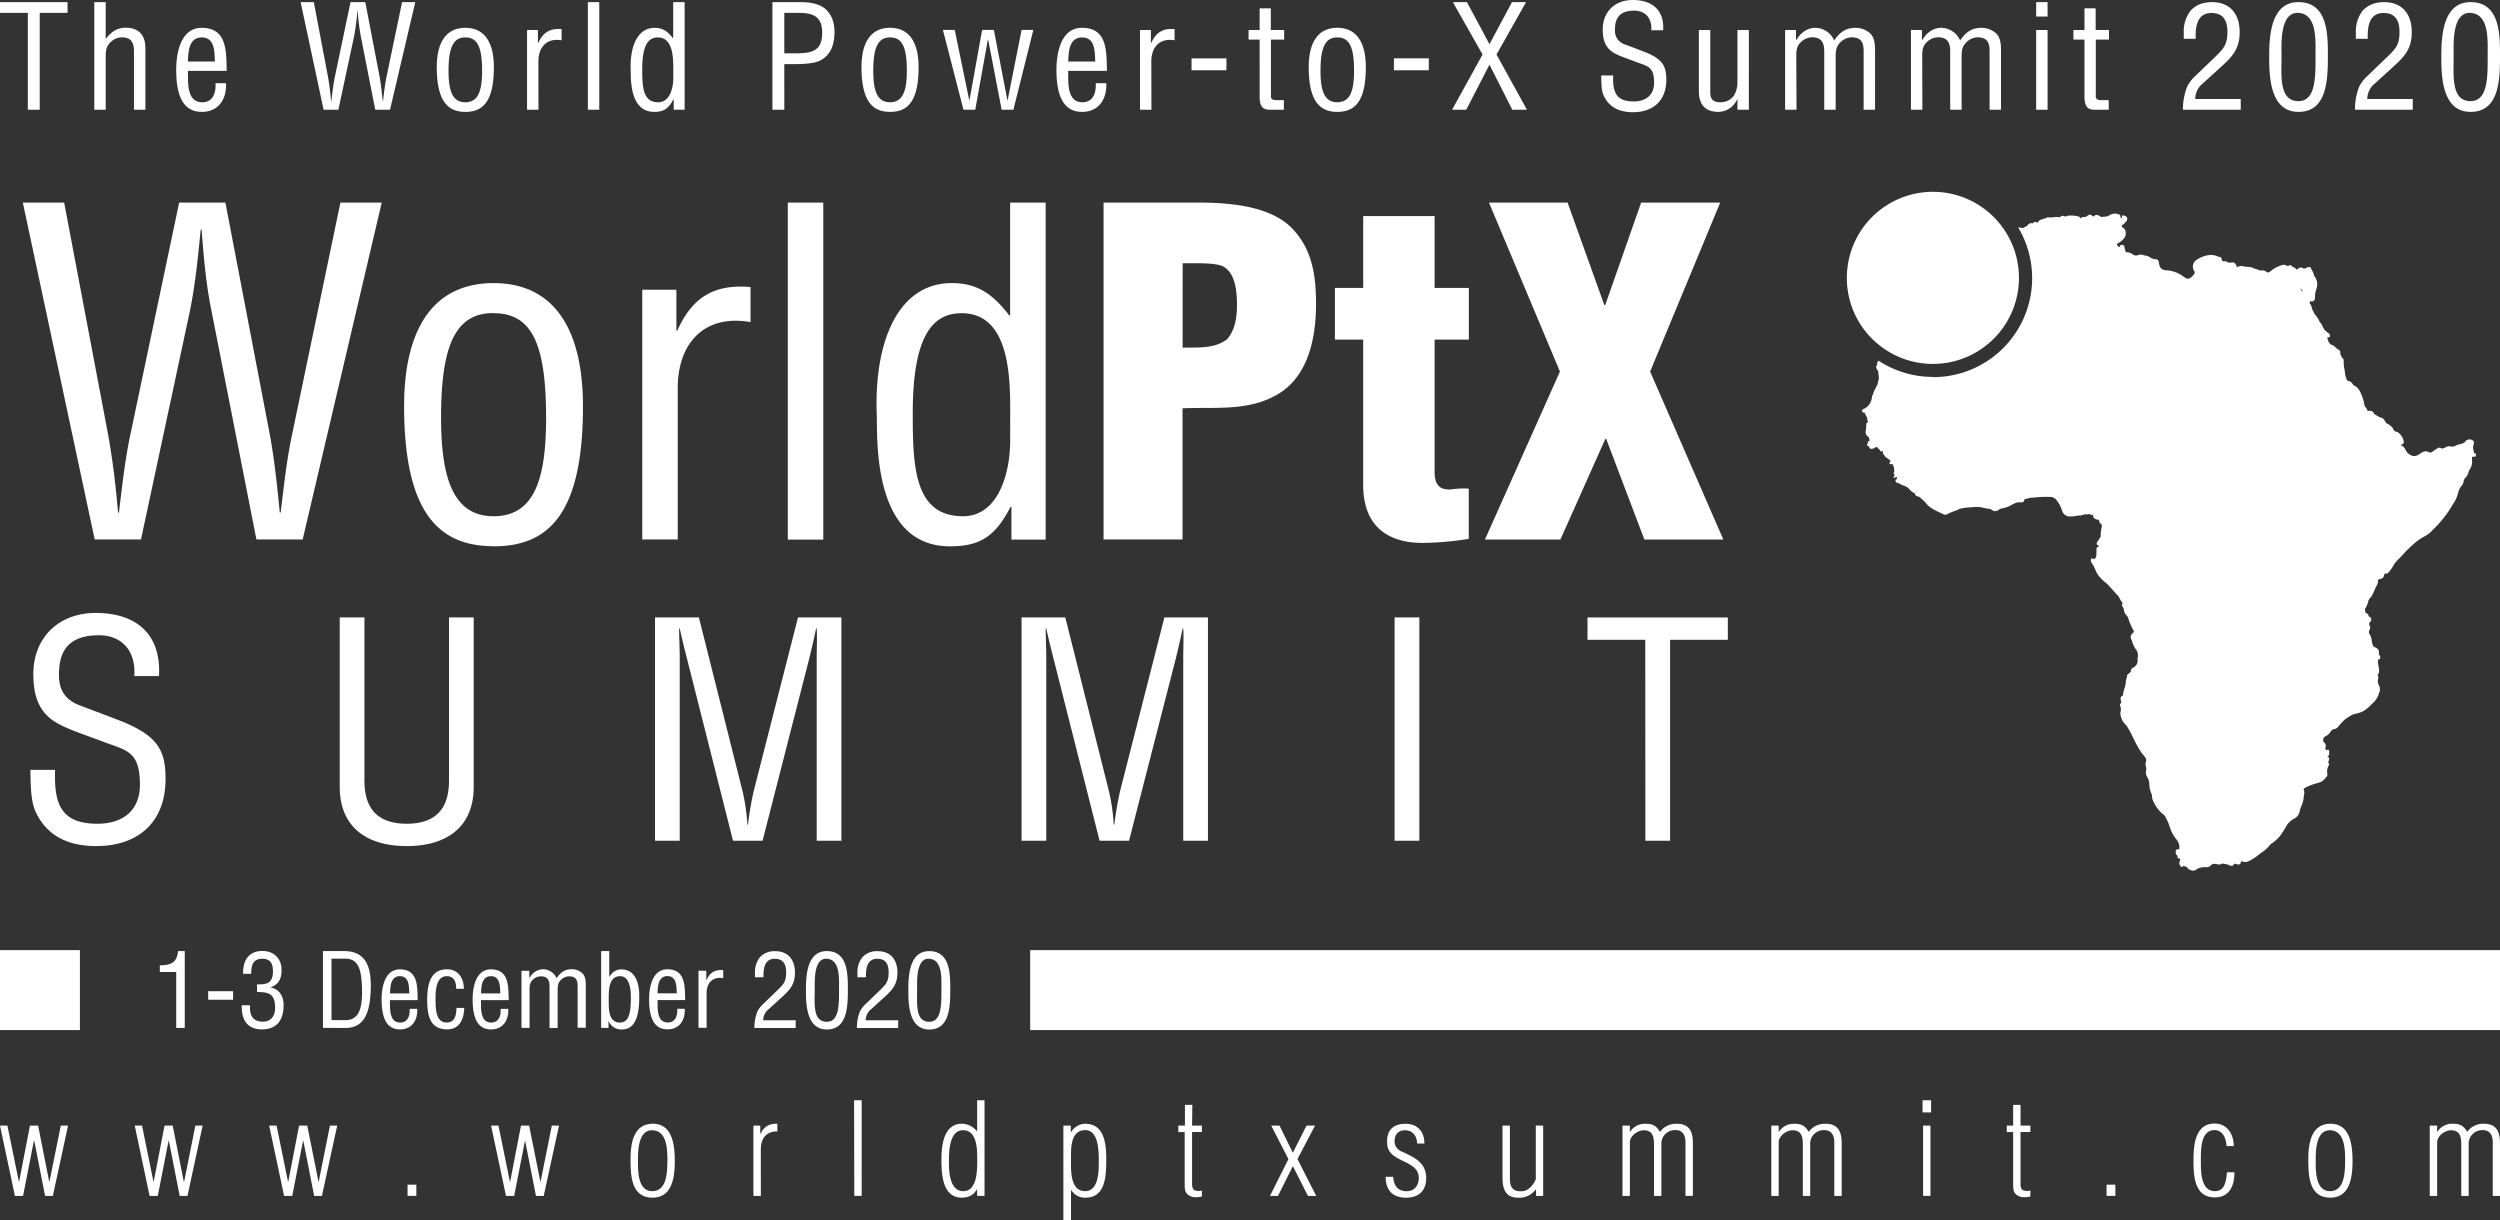 <svg xmlns="http://www.w3.org/2000/svg" viewBox="0 0 1095 534.4"><rect x="0" y="0" width="1095" height="534.4" fill="#333333" stroke="none"/><defs><style>.cls-1{fill:#fff;}</style></defs><g id="Layer_2" data-name="Layer 2"><g id="Logo_PtX_MONO" data-name="Logo PtX MONO"><path id="Logo_PtX_MONO_-_Long" data-name="Logo PtX MONO - Long" class="cls-1" d="M483.36,236.29V88.73h41.12c13.38,0,32.66,1.18,42.3,12.2,8.07,9,9.64,20.07,9.64,32.07,0,15.94-3.73,33.84-19.47,41.12-12,5.9-26,4.13-39,4.72v57.45Zm34.63-84c6.49-.2,14,.59,19.48-3.74,3.54-3.93,4.33-9.83,4.33-14.95,0-5.71-.59-14.36-6.5-17.12-3.34-1.18-8.06-1.18-13.57-1.18H518Zm66.7-3.54V126.11h12.39V94.63h31.28v31.48h15v22.63h-15v58c0,6.3,2.76,7.67,6.89,7.67a37.6,37.6,0,0,1,8.07-.39v22a135.12,135.12,0,0,1-20.07,1.78c-16.92,0-26.17-8.66-26.17-25.38V148.74Zm118-15.15h.4l15.73-44.86h34.63l-30.69,74,32.07,73.58H720.24l-16.72-44.07h-.39l-19.68,44.07H650.4l32.85-73.58-31.08-74H686.6ZM12.19,48.07H17.4V5.65H29.59V.94H0V5.65H12.19ZM46.3,24.69c0-2.51.26-4.52,2.27-6.34a7.08,7.08,0,0,1,4.9-2c4,0,5.21,2.45,5.21,6.09V48.07h5v-27c0-6.16-3.4-8.92-8.61-8.92-3.77,0-6.35,1.76-8.61,4.77H46.3V.94h-5V48.07h5ZM88.46,49C95.81,49,99.33,43.29,99,36.44H94.37c.31,4-1,8.36-5.78,8.36-7,0-6.16-9-6.29-13.76h17c-.25-8.17.37-18.85-10.94-18.85-9.23,0-11.18,11-11.18,18.35C77.15,44.61,81.86,49,88.46,49ZM88.4,16.4c5.78,0,5.53,6.47,5.72,10.55H82.3C82.49,22.81,82.62,16.4,88.4,16.4Zm59.81,31.67,6.85-32a110,110,0,0,0,1.5-11.37h.13a86.21,86.21,0,0,0,1.38,11.37l6.29,32h6.47L181.89.94h-5.78L169.26,33.8c-.69,3.4-1.07,6.85-1.51,10.5h-.13c-.44-4.59-.81-7.73-1.38-10.87L160,.94h-6.47L146.64,33.8c-.69,3.4-1.07,6.85-1.51,10.5H145c-.37-4.4-.81-7.67-1.38-10.87L137.46.94h-5.78l10.06,47.13Zm55.6.94c7.67,0,12.5-4.46,12.5-19.6,0-10.56-3.89-17.22-12.5-17.22s-12.5,6.66-12.5,17.22C191.31,44.48,196.27,49,203.81,49Zm0-32.61c5.21,0,7.35,4,7.35,14.58,0,8.23-1.44,13.82-7.35,13.82s-7.35-5.59-7.35-13.82C196.46,20.42,198.72,16.4,203.81,16.4Zm32,10.49c0-6.34,3.77-10.37,10.18-9.23V12.75c-5.22-.44-8.17,1.51-10.24,6.1h-.13V13.13h-4.77V48.07h5Zm21.67,21.18h5V.94h-5Zm29,.94c4.21,0,6.34-1.38,8.48-5.53h.13v4.59h4.77V.94h-5V16.71h-.13c-2.32-3-4.46-4.52-8-4.52-7.48,0-10.87,8.1-10.49,18.35C276.37,33.61,275.49,49,286.49,49Zm1.63-32.61c6.66,0,6.79,8.86,6.79,13.63v4.34c0,4-1.45,10.43-6.6,10.43-6.79,0-7-6.85-7-14.39C281.27,19.67,284,16.4,288.12,16.4Zm55.41,11.69h3.14c3.59,0,8.93,0,12.19-1.39,5.09-2.32,6.66-7.41,6.66-12.63,0-3.77-1-7.41-3.83-10S354.34.94,350.7.94H338.32V48.07h5.21Zm0-22.44h5.41c6.34-.12,11.18.95,11.18,8.55.06,8.11-4.33,9.11-11.5,9.17h-5.09ZM389.84,49c7.66,0,12.5-4.46,12.5-19.6,0-10.56-3.9-17.22-12.5-17.22s-12.51,6.66-12.51,17.22C377.33,44.48,382.3,49,389.84,49Zm0-32.61c5.21,0,7.35,4,7.35,14.58,0,8.23-1.45,13.82-7.35,13.82s-7.35-5.59-7.35-13.82C382.49,20.42,384.75,16.4,389.84,16.4Zm37.32,31.67,5.53-30.73h.12l5.91,30.73h5.15l8.73-34.94h-5.15l-6.09,30.73h-.13l-5.91-30.73h-5.15l-5.53,30.73h-.12l-6.35-30.73H413l9,34.94ZM474,49c7.36,0,10.87-5.72,10.56-12.57h-4.65c.31,4-1,8.36-5.78,8.36-7,0-6.16-9-6.28-13.76h17c-.25-8.17.38-18.85-10.93-18.85-9.24,0-11.19,11-11.19,18.35C462.71,44.61,467.43,49,474,49ZM474,16.4c5.78,0,5.53,6.47,5.72,10.55H467.87C468.05,22.81,468.18,16.4,474,16.4Zm30.28,10.49c0-6.34,3.77-10.37,10.18-9.23V12.75c-5.21-.44-8.17,1.51-10.24,6.1h-.13V13.13h-4.77V48.07h5Zm32.92-1.32H521.9v5.22h15.26Zm14.52,16.78c0,5.28,2.2,5.78,5.15,5.72h5.46V43.86H559c-2.76,0-2.32-1.51-2.32-2.71V17.34h5.78V13.13h-5.84V3.64h-4.9v9.49h-4.84v4.21h4.84ZM585.73,49c7.66,0,12.5-4.46,12.5-19.6,0-10.56-3.89-17.22-12.5-17.22s-12.51,6.66-12.51,17.22C573.22,44.48,578.19,49,585.73,49Zm0-32.61c5.21,0,7.35,4,7.35,14.58,0,8.23-1.45,13.82-7.35,13.82s-7.35-5.59-7.35-13.82C578.38,20.42,580.64,16.4,585.73,16.4Zm40.08,9.17H610.54v5.22h15.27Zm16.4,22.5,10.18-19.73,10,19.73h6.41L655.47,23.88,668.41.94h-6.16l-9.86,18.41L642.52.94h-6.16l13,22.94L636,48.07Zm59.12-15c.06,2.52,0,6.29,1,8.61,2.71,6.16,8.23,7.48,12.88,7.48,9,0,14.64-5.22,14.64-14.14,0-6.22-1.63-9.36-10.55-12.69-2.52-.94-5-1.89-7.48-2.83a6.19,6.19,0,0,1-4.46-6.41c0-3.64.82-8.42,8.42-8.42,5.21,0,7.85,3.71,7.48,8.61h5.21C729,4.46,723.7,0,715.09,0,707.42,0,702,5.09,702,12.88c0,4.65,1.13,8.42,5.59,10.68,2.51,1.32,6.66,2.64,9.23,3.65,4.78,1.82,7.67,1.88,7.67,9,0,5.53-3.71,8.23-9,8.23-7.85,0-9.17-4.39-8.92-11.37ZM752.59,49a9.18,9.18,0,0,0,8.3-5.53H761v4.59h5V13.13h-5V35.56a11.74,11.74,0,0,1-1.44,6.16,7.11,7.11,0,0,1-6,3.08c-3.52,0-4.46-1.57-4.46-4.53V13.13h-5v27C744.18,46.24,747.38,49,752.59,49Zm34.18-24.32c0-2.51.13-4.52,2.14-6.34a7.09,7.09,0,0,1,4.9-2c4,0,5.21,2.45,5.21,6.09V48.07h5V24.69c0-2.51.25-4.52,2.26-6.34a7.17,7.17,0,0,1,4.65-2c4.27,0,5.34,2.2,5.34,6.09V48.07h5V22.81c0-2.2.13-6.1-2.13-8.17a9.42,9.42,0,0,0-6.41-2.45c-4.4,0-6.91,2-9.36,5.53a9.12,9.12,0,0,0-8.3-5.53c-3.64,0-6.66,2.45-8.29,5.4h-.13V13.13h-4.77V48.07h5Zm55.16,0c0-2.51.13-4.52,2.14-6.34a7.09,7.09,0,0,1,4.9-2c4,0,5.22,2.45,5.22,6.09V48.07h5V24.69c0-2.51.25-4.52,2.26-6.34a7.17,7.17,0,0,1,4.65-2c4.27,0,5.34,2.2,5.34,6.09V48.07h5V22.81c0-2.2.12-6.1-2.14-8.17a9.42,9.42,0,0,0-6.41-2.45c-4.4,0-6.91,2-9.36,5.53a9.12,9.12,0,0,0-8.3-5.53c-3.64,0-6.66,2.45-8.29,5.4h-.13V13.13H837V48.07h5ZM896.84.94h-5V7.23h5Zm0,12.19h-5V48.07h5ZM913,42.35c0,5.28,2.2,5.78,5.15,5.72h5.47V43.86h-3.33c-2.77,0-2.33-1.51-2.33-2.71V17.34h5.78V13.13h-5.84V3.64H913v9.49h-4.84v4.21H913ZM970.67,24.5l-9,8.67A16.36,16.36,0,0,0,958,37.89a27.49,27.49,0,0,0-1.88,10.18h25.32V43.35H961.49a8.79,8.79,0,0,1,3.39-6.84l8.49-7.73c4.84-4.4,7.6-7.79,7.6-14.71C981,6.28,976.89.94,968.84.94c-5.28,0-7.91,2.2-9.36,3.71a14.81,14.81,0,0,0-3,9.42V17h5.22c-.13-5,.44-11.31,6.91-11.31,5.34,0,7,3.52,7,8.3C975.57,19.1,974.31,21,970.67,24.5ZM1006.73,49c12.31,0,12.88-13.45,12.88-24.13,0-9,.31-23.94-12.88-23.94-12.25,0-12.82,15.14-12.82,23.94C993.91,33.24,994.16,49,1006.73,49Zm0-43.36c8.17.57,7.47,11.75,7.47,18.41,0,9.05.32,20.24-7.47,20.24-8.67,0-7.42-11.19-7.42-20.24C999.31,19.73,998.43,5.15,1006.73,5.65Zm39.33,18.85-9,8.67a16.53,16.53,0,0,0-3.71,4.72,27.49,27.49,0,0,0-1.88,10.18h25.32V43.35h-19.92a8.77,8.77,0,0,1,3.4-6.84l8.48-7.73c4.84-4.4,7.6-7.79,7.6-14.71,0-7.79-4.08-13.13-12.13-13.13-5.27,0-7.91,2.2-9.36,3.71a14.86,14.86,0,0,0-3,9.42V17h5.21c-.13-5,.44-11.31,6.91-11.31,5.34,0,7,3.52,7,8.3C1051,19.1,1049.7,21,1046.06,24.5ZM1082.12,49c12.31,0,12.88-13.45,12.88-24.13,0-9,.31-23.94-12.88-23.94-12.25,0-12.82,15.14-12.82,23.94C1069.3,33.24,1069.55,49,1082.12,49Zm0-43.36c8.17.57,7.48,11.75,7.48,18.41,0,9.05.31,20.24-7.48,20.24-8.67,0-7.42-11.19-7.42-20.24C1074.7,19.73,1073.82,5.15,1082.12,5.65ZM21.66,517.54h-.11L16.69,493H13.12L8.38,517.54H8.26L3.24,493H0l6.53,30.81H10.1l4.75-24.17H15l4.75,24.17h3.4L29.81,493H26.63Zm59,0H80.5L75.64,493H72.07l-4.75,24.56h-.11l-5-24.56H59l6.53,30.81h3.57l4.75-24.17h.11l4.74,24.17h3.41L88.76,493H85.57Zm58.94,0h-.11L134.58,493H131l-4.74,24.56h-.12l-5-24.56h-3.24l6.53,30.81H128l4.74-24.17h.11l4.75,24.17H141L147.7,493h-3.18Zm38.91,6.25h3.85v-4.91h-3.85Zm58.27-6.25h-.11L231.76,493h-3.57l-4.74,24.56h-.12l-5-24.56h-3.24l6.53,30.81h3.58l4.74-24.17H230l4.75,24.17h3.4l6.7-30.81H241.7Zm49.18-25.34c-8.49,0-9.77,8.54-9.77,15.46,0,7.14.22,16.91,9.6,16.91,8.88,0,9.77-9.32,9.77-16.3C295.51,501.52,294.56,492.2,285.91,492.2Zm-.22,29.53c-6.65,0-6.31-9.44-6.31-14,0-4.24.33-12.67,6.14-12.67,6.64,0,6.75,8.49,6.75,13.29C292.27,513,292.22,521.73,285.69,521.73Zm47.44-25.18H333V493H330v30.81h3.24V503.58c0-4.85,2.23-8.09,7.25-8v-3.4C336.87,492.14,334.75,493.31,333.13,496.55Zm41,27.24h3.24V481.92H374.1Zm53.81-28.3h-.11a8.43,8.43,0,0,0-6.53-3.29c-8.26,0-9,9.88-9,16.07s.56,16.3,8.88,16.3c2.95,0,5.36-1.17,6.64-3.68h.11v2.9h3.24V481.92h-3.24Zm-6,26.24c-6.08,0-6.36-8.49-6.36-12.84,0-4.19.05-13.85,6.2-13.85,5.91,0,6.19,7.82,6.19,12S428.47,521.73,421.88,521.73Zm53.36-29.53a7.33,7.33,0,0,0-6.14,3.57H469V493h-3.24V534.4h3.35V521.28h.12a7,7,0,0,0,6.3,3.29c9,0,9-10.27,9-17S483.67,492.2,475.24,492.2Zm0,29.53c-6.58,0-6.25-8.82-6.25-13.51S468.6,495,475.36,495c5.91,0,5.91,9.44,5.91,13.62S481.33,521.73,475.24,521.73Zm46.89-37.8h-3.24V493H516.1v2.84h2.79v23.06c0,3,.51,4.35,3.35,5.36a11.83,11.83,0,0,0,4.19-.17v-2.68a4.38,4.38,0,0,1-2.68.06c-1.51-.28-1.62-1.84-1.62-2.91V495.82h4.3V493h-4.3ZM576,493h-3.74l-6,11.89L560.42,493h-3.63l7.54,14.68-8.09,16.13h3.51l6.53-13.06,6.59,13.06h3.63l-8.21-16.13Zm38.57,11.66c-2.12-.83-3.74-2.23-3.74-4.69,0-3,1.5-4.91,4.57-4.91,3.41,0,5.2,2.57,5.31,5.81h3.18c0-5.31-3.07-8.65-8.37-8.65-5.64,0-8.43,3.29-7.93,8.87.45,8.32,13.84,6.7,13.84,14.85,0,3.24-1.89,5.81-5.3,5.81-4,0-5.64-2.52-5.92-6.31h-3.29c0,5.86,3,9.15,9,9.15,5.36,0,8.76-3,8.76-8.48C624.67,509.5,620,507.16,614.57,504.64Zm58.11,11.78c-1,2.63-3.35,5.2-5.92,5.31-3.91.28-5.42-1.51-5.42-5.42V493H658.1v22.77c0,4.8,1.18,8.82,6.82,8.82a8.92,8.92,0,0,0,7.76-3.63h.11v2.85h3.12V493h-3.23Zm61.73-24.22a8.58,8.58,0,0,0-7.26,3.46H727c-1.9-3.24-4-3.46-6.47-3.46a7.55,7.55,0,0,0-6.54,3.51h-.11V493h-3.23v30.81h3.23v-23.5c0-2.74,3.41-5.25,6-5.25,4.18,0,4.57,3,4.57,6.48v22.27h3.24v-22.5A5.92,5.92,0,0,1,734,495c3.24,0,4.24,2.62,4.24,5.19v23.61h3.24V500.57C741.5,495.71,739.94,492.2,734.41,492.2Zm65.14,0a8.59,8.59,0,0,0-7.26,3.46h-.11c-1.89-3.24-4-3.46-6.47-3.46a7.54,7.54,0,0,0-6.53,3.51h-.12V493h-3.23v30.81h3.23v-23.5c0-2.74,3.41-5.25,6-5.25,4.18,0,4.58,3,4.58,6.48v22.27h3.23v-22.5a5.92,5.92,0,0,1,6.31-6.3c3.24,0,4.24,2.62,4.24,5.19v23.61h3.24V500.57C806.64,495.71,805.08,492.2,799.55,492.2Zm42.53-5h3.74v-5.31h-3.74Zm.23,36.56h3.23V493h-3.23ZM885,483.93h-3.24V493h-2.79v2.84h2.79v23.06c0,3,.51,4.35,3.35,5.36a11.83,11.83,0,0,0,4.19-.17v-2.68a4.38,4.38,0,0,1-2.68.06c-1.51-.28-1.62-1.84-1.62-2.91V495.82h4.3V493H885Zm37.68,39.86h3.85v-4.91h-3.85Zm47.5-2.06c-6.31,0-6.2-8.66-6.2-13,0-4.81-.27-13.57,5.81-13.74,3.52-.11,5.3,3.3,5.42,7h3.18c0-5.14-2.85-9.88-8.38-9.88-8.54,0-9.26,9.37-9.26,16,0,6.92.33,16.35,9.37,16.35,6.48,0,8.6-5.3,8.55-11h-3.24C975,517.09,974.65,521.73,970.13,521.73Zm50.63-29.53c-8.49,0-9.77,8.54-9.77,15.46,0,7.14.22,16.91,9.6,16.91,8.88,0,9.77-9.32,9.77-16.3C1030.36,501.52,1029.41,492.2,1020.76,492.2Zm-.22,29.53c-6.65,0-6.31-9.44-6.31-14,0-4.24.33-12.67,6.14-12.67,6.64,0,6.75,8.49,6.75,13.29C1027.12,513,1027.07,521.73,1020.54,521.73Zm67.37-29.53a8.58,8.58,0,0,0-7.26,3.46h-.11c-1.9-3.24-4-3.46-6.47-3.46a7.55,7.55,0,0,0-6.54,3.51h-.11V493h-3.24v30.81h3.24v-23.5c0-2.74,3.41-5.25,6-5.25,4.18,0,4.57,3,4.57,6.48v22.27h3.24v-22.5a5.92,5.92,0,0,1,6.31-6.3c3.24,0,4.24,2.62,4.24,5.19v23.61H1095V500.57C1095,495.71,1093.44,492.2,1087.91,492.2ZM846.62,165.08A43.07,43.07,0,0,1,822.85,158a1.09,1.09,0,0,0-.51.77,1.17,1.17,0,0,0-.17.89c0,.07,0,.14,0,.2a1.29,1.29,0,0,0-.11,1.82,2.28,2.28,0,0,1,.28.43,3.45,3.45,0,0,0,.36.55,14.36,14.36,0,0,0,.12,1.62,8.94,8.94,0,0,1,.08,2,3.66,3.66,0,0,0-.38,1.59.81.81,0,0,0-.18.6v0a6.85,6.85,0,0,0-.87,1.73.62.62,0,0,0-.23.41.67.67,0,0,0-.2.44,1.45,1.45,0,0,0-.36.68,11.47,11.47,0,0,0-.39,1.2,1.77,1.77,0,0,0-.38,1,6.24,6.24,0,0,1-3.64,5.22l-.06,0a.7.7,0,0,0-.59.78.93.93,0,0,0,.32.67.78.78,0,0,0,.61.17c.17,0,.24,0,.37.43a5.31,5.31,0,0,0,.49,1.05,2.34,2.34,0,0,1,.47,1.61l-.08.4.4.09h0s0,.1,0,.14a1.14,1.14,0,0,0,0,.51.65.65,0,0,0-.52.17.6.6,0,0,0-.16.4v0a1.23,1.23,0,0,0-.1.41v.07a16.53,16.53,0,0,1-.17,2.45,2.49,2.49,0,0,0,1.36,3,.71.71,0,0,1,0,.15v.1a1.6,1.6,0,0,0,.54,1.16,1.54,1.54,0,0,0-.55.18.79.79,0,0,0-.46.59.77.77,0,0,0,.08.43.62.62,0,0,0-.43.61c0,.32.09.71.72.77h.06a.45.45,0,0,0,.19.15,1,1,0,0,0,.26.76,1.22,1.22,0,0,0,1.15.13l.15,0a1.92,1.92,0,0,0,.7-.35,1,1,0,0,1,.54-.24.86.86,0,0,0,.58-.31,1.93,1.93,0,0,0,.76,1c.26.21.48.39.53.65a.54.54,0,0,0,.37.4.8.8,0,0,0,.74-.27l0-.05a3.19,3.19,0,0,1,.18,1.16.43.43,0,0,0,.19.4,6.27,6.27,0,0,1,.5.61,3.33,3.33,0,0,0,1.34,1.25,4,4,0,0,1,1,.83l.48.47h0a0,0,0,0,0,0,0,.67.67,0,0,0-.48.28.73.73,0,0,0-.07.6l.09.42.42-.1c.71-.18.84.07,1.16.9l.15.37a2.44,2.44,0,0,1,.12.95,3.14,3.14,0,0,0,.15,1.16.62.62,0,0,0-.26.25.72.72,0,0,0,.18.85c.15.13.2.21-.05.76l-.41.89.93-.32a2.11,2.11,0,0,1,.75-.18,1.49,1.49,0,0,1-.09.44.7.7,0,0,0,.06.58,1.27,1.27,0,0,0-.4.11l-.31.14.1.44c.06.26.17.81.73.86a3.34,3.34,0,0,1,1.33.55c.25.14.52.29.8.42l.74.29a4.88,4.88,0,0,1,2.25,1.34,7.26,7.26,0,0,0,2.67,2.11c0,.65.39,1.07,1.25,1.24a3,3,0,0,1,1.47.93c.17.16.34.32.53.47a12.19,12.19,0,0,1,1.47,1.49,11.11,11.11,0,0,0,2,1.94,25.61,25.61,0,0,0,3.64,2c.68.32,1.39.64,2.06,1a1.92,1.92,0,0,0,1.71-.06l.68-.34a16,16,0,0,1,2.44-1,10.36,10.36,0,0,0,1.46-.59,8.1,8.1,0,0,1,1.63-.6,31.84,31.84,0,0,1,3.91-.46l2-.16a11.82,11.82,0,0,1,3.81.4l1,.21.73.12a3.88,3.88,0,0,1,2.15.73,1.59,1.59,0,0,0,1.53.29l.16,0a2.71,2.71,0,0,0,1.15-.58,2,2,0,0,1,.84-.45,13.07,13.07,0,0,0,4-1.25l.14-.08c1.49-.84,2.89-1.64,4.6-1.42a1.19,1.19,0,0,0,1.51-1.06c0-.21.16-.38.23-.39a7.07,7.07,0,0,0,1.48-.31,7.87,7.87,0,0,1,1.18-.26l.51,0a50.05,50.05,0,0,1,7.75-.35,3.54,3.54,0,0,1,2.66,1.06,13.42,13.42,0,0,1,2.69,4.88,3.62,3.62,0,0,0,2.83,2.6,10.28,10.28,0,0,0,3-.18,13.09,13.09,0,0,1,2-.23,5.22,5.22,0,0,0,1.34-.26,4.29,4.29,0,0,1,1.23-.23l.29,0a2,2,0,0,0,1.35-.25,1,1,0,0,0,.35.35,1.18,1.18,0,0,0,1.06,0l0,0a2.51,2.51,0,0,1,.14.48,1.66,1.66,0,0,0,.74,1.25,3.16,3.16,0,0,0,1.89.56,2,2,0,0,0,.7,1.69,1.31,1.31,0,0,1,.48,1.44,14.5,14.5,0,0,0-.45,3.74,1.37,1.37,0,0,1-.18.82q-.24.38-.51.75c-.23.34-.48.69-.7,1.06l-.06.09a1.19,1.19,0,0,0-.26,1.12,1,1,0,0,0,.76.48,1.58,1.58,0,0,0,.07.66.85.85,0,0,0-.95.66,1.79,1.79,0,0,0,.12,1.2l-.17,0v.37c0,.12,0,.25,0,.37s0,.49,0,.72c-.08,1-.3,1.57-.66,1.81a1.37,1.37,0,0,1-1.17,0l-.38-.12-.14.38a1.72,1.72,0,0,0,.27,1.59,14.72,14.72,0,0,1,1.62,3.06,10.5,10.5,0,0,0,2.26,3.54l.23.26a11.81,11.81,0,0,0,1.68,1.56,15.3,15.3,0,0,1,1.39,1.24c.62.67,1.22,1.34,1.83,2,.8.89,1.62,1.81,2.46,2.69a5,5,0,0,1,.78,1.23,7,7,0,0,0,.75,1.25,2.54,2.54,0,0,1,.56,1.07,1.84,1.84,0,0,1-.1.16.73.73,0,0,0,0,1.05,2.57,2.57,0,0,1,.66,1.56,6.44,6.44,0,0,0,.23.94,4.55,4.55,0,0,0,.88,1.37,3.65,3.65,0,0,1,.71,1.06l.21.61a23.39,23.39,0,0,0,2.21,5,1.31,1.31,0,0,1,.07.78,3,3,0,0,0-1.32,1.82,2.32,2.32,0,0,0,.5,1.68v0a10.62,10.62,0,0,0,1.77,4,3.89,3.89,0,0,1,.85,2.92,2.93,2.93,0,0,0,0,.29,5.4,5.4,0,0,0-.14,1.15,3.29,3.29,0,0,1-1.88,3.58c-1.07.69-1.05,1.14-1,1.29,0,.51-.24.74-.7,1.11a4.43,4.43,0,0,0-.55.51l-.08.06a.73.73,0,0,0-.41.72,2.55,2.55,0,0,1-.24,1.18,3.26,3.26,0,0,0-.26,1.15,10.49,10.49,0,0,1-.62,3.15,14.38,14.38,0,0,0-.61,2.57v.06c0,.19-.05.5-.17.55a1.27,1.27,0,0,0-.82,1.7c0,.08,0,.16,0,.25a3.7,3.7,0,0,0,.14.55,2.91,2.91,0,0,1,.13.64,1,1,0,0,0-.47,1.48l0,.07a3.69,3.69,0,0,1,.11,2.36,2.74,2.74,0,0,0-.05,1.18,7.69,7.69,0,0,0,2.45,4.64,2.57,2.57,0,0,1,.4.49l0,.05a41.52,41.52,0,0,1,2.66,4.9c.62,1.29,1.27,2.62,2,3.88l.42.71a17.77,17.77,0,0,0,1.82,2.76l.19.23c1,1.11,1.77,2.06,1.08,3.51a1.13,1.13,0,0,0,0,.81l0,.16c0,.2.08.4.12.6a3.36,3.36,0,0,1,.12,1.63,3.87,3.87,0,0,0,.51,3.11c.07.13.13.26.19.39a5.11,5.11,0,0,1,.66,2.19,12,12,0,0,0,1.18,5.16c0,.06,0,.06,0,.09a6.15,6.15,0,0,0,.93,3.35l.14.27a13.84,13.84,0,0,0,4.33,5.15.46.46,0,0,1,.14.16,22.89,22.89,0,0,1,2.22,4.9l.24.67a16,16,0,0,0,2.87,5.1,5.3,5.3,0,0,1,1.15,3.61c0,.37-.08.48-.12.51a.45.45,0,0,1-.34,0,.94.94,0,0,0-.77.13,1.21,1.21,0,0,0-.39.94c0,.07,0,.13,0,.19a1.6,1.6,0,0,0,.51,1.31c.29.34.39.5.3.76a.46.46,0,0,0,0,.41.62.62,0,0,0,.55.23h.06a.64.64,0,0,1,.48.39.6.6,0,0,1,0,.58,2.05,2.05,0,0,0,0,2.12,1,1,0,0,0,.54.59.73.73,0,0,0,.58,0,.78.78,0,0,0,.46-.49.36.36,0,0,0,0-.1,1.58,1.58,0,0,0,1.07.6l.13,0c.17,0,.26.16.42.4a1.73,1.73,0,0,0,.54.58,4.08,4.08,0,0,0,2,.73,3.27,3.27,0,0,0,2-.94,11.46,11.46,0,0,1,2.47-.6,7.3,7.3,0,0,1,.82,0,2.82,2.82,0,0,0,2.62-.94,1.48,1.48,0,0,1,1.11-.51,4.78,4.78,0,0,1,1.29.12,5.47,5.47,0,0,0,1.24.15,2.12,2.12,0,0,0,.9-.26c.25-.13.39-.19.54-.15.36.1.72.16,1.07.23a5.64,5.64,0,0,1,1.88.57,1.89,1.89,0,0,0,1.32.15.6.6,0,0,0,.41-.33c.3-.64.55-.7,1.41-.31a1.32,1.32,0,0,0,.75.07,2.09,2.09,0,0,1,.25,0,.72.72,0,0,0,.53-.19.74.74,0,0,0,.21-.56.68.68,0,0,1,.21-.58.38.38,0,0,1,.36,0c1.6.72,2.88,0,4-.64l.31-.18a23.56,23.56,0,0,0,3.13-2.17c.42-.33.85-.66,1.29-1l.06,0a14.75,14.75,0,0,0,3.15-2.83,4.06,4.06,0,0,1,1.23-1.13,15.56,15.56,0,0,0,4.79-5.11l.45-.66c.29-.43.55-.87.79-1.31a7.62,7.62,0,0,1,1.69-2.29l.39-.34a5.84,5.84,0,0,1,1.49-1,4.49,4.49,0,0,0,2.5-3.33,16.67,16.67,0,0,1,.77-2.36,10.92,10.92,0,0,0,1-3.71,5.78,5.78,0,0,1,.12-.88,4.37,4.37,0,0,0,0-2.13l-.18-.62a3.34,3.34,0,0,1,1-.71,27.32,27.32,0,0,1,5.65-2.06l.2-.06a5.27,5.27,0,0,0,2.72-2,3.33,3.33,0,0,1,.25-.28,1.67,1.67,0,0,0,.58-1.69,5,5,0,0,1,.62-3.53c.05-.1.28-.62,0-.92s-.25-.49-.06-1a4.13,4.13,0,0,0,.14-.42c.12-.41.35-1.27-.72-1.58a.11.11,0,0,1,0-.08,1.07,1.07,0,0,0,.8-1.37,1.5,1.5,0,0,1,0-.29.5.5,0,0,1,0-.12c.11-.61,0-1-.5-1.07a.64.64,0,0,0-.73.28c-.36-.49-.52-.8-.33-1.33a2,2,0,0,0-.6-2.19c-.55-.35-.54-.52-.38-1.27v-.08c.16-.76.21-1,.94-1.29a5.71,5.71,0,0,0,2.21-2l.16-.22a2.37,2.37,0,0,1,1.17-.92,2.76,2.76,0,0,0,2.17-1.27l.23-.27.24-.27a15.45,15.45,0,0,1,4.23-3.75,7.76,7.76,0,0,0,.69-.4,5.51,5.51,0,0,1,1.4-.66l.5-.11a11.9,11.9,0,0,0,3.94-1.38,18.09,18.09,0,0,0,3.34-2.89l.29-.29a8.92,8.92,0,0,0,2.84-4.39,3.68,3.68,0,0,1,.18-.53,3,3,0,0,0,.27-.88,4,4,0,0,0-.48-2.2,3.52,3.52,0,0,1-.43-1.7,5.54,5.54,0,0,1,.07-.57,5.42,5.42,0,0,0,.09-1.29,2.86,2.86,0,0,0-.29-1.11,1.35,1.35,0,0,0,.65-1.31,10.66,10.66,0,0,0-.24-2.41,9.29,9.29,0,0,1-.2-2.61,1.5,1.5,0,0,0,0-.2s0-.05,0-.08h.09a.78.78,0,0,0,.67-.17.68.68,0,0,0,.18-.56,1.09,1.09,0,0,1,0-.17c0-.22.14-.87-.53-1h-.05s0-.08,0-.11l0-.11c.22-1.9-.13-2.54-1.8-3.26a1.62,1.62,0,0,1-.93-1.1,8.46,8.46,0,0,1-.38-1.72,6.71,6.71,0,0,0-.84-2.72,1.63,1.63,0,0,1-.11-2,2.1,2.1,0,0,0,0-2c-.4-.61-.19-1,.34-1.61a1.49,1.49,0,0,0,.32-1.43,1.22,1.22,0,0,0-.93-.78c-.07,0-.09,0-.13-.26a1.69,1.69,0,0,0-1-1.28c-.42-.17-.5-.27-.5-.66a3.83,3.83,0,0,0-.05-.51,1,1,0,0,1,0-.7l.2-.38a11.4,11.4,0,0,0,1.1-2.59,3.31,3.31,0,0,1,1-1.92,3.86,3.86,0,0,0,.84-1.19l.1-.2c.27-.51.49-1.05.71-1.57a15.46,15.46,0,0,1,.78-1.69l0-.09a4.91,4.91,0,0,0,.93-2.92c0-.2.24-.36.5-.42,1.65-.34,2-.72,2.27-2.25a.7.7,0,0,1,0-.17,2.15,2.15,0,0,0,2.3-1.18,5,5,0,0,1,.35-.43,11.27,11.27,0,0,0,1.18-1.76c.22-.37.42-.72.65-1.06a17.3,17.3,0,0,1,1.77-2l.76-.76,1.29-1.37a47.38,47.38,0,0,1,3.95-3.94l.26-.23a25.33,25.33,0,0,1,4.34-3.23l.32-.17a12.37,12.37,0,0,0,3.24-2.24l1.09-1.14a47.6,47.6,0,0,0,7.67-9.49c.29-.52.61-1,.92-1.54a13.68,13.68,0,0,0,2.2-4.89,7.16,7.16,0,0,1,1.68-3.22,4,4,0,0,0,.71-1.69,3,3,0,0,1,.89-1.77,4.64,4.64,0,0,0,1.21-2.16,6.58,6.58,0,0,1,.78-1.7,5.82,5.82,0,0,0,.82-3.67c0-.4,0-.79,0-1.16s0-.32.31-.43a1.6,1.6,0,0,1,.22,0h.32s.05,0,.07,0a.76.76,0,0,0,.58-.14.65.65,0,0,0,.22-.49v-.06a.85.85,0,0,0-.16-.67.72.72,0,0,0-.57-.23c-.06,0-.13-.07-.14-.07,0-.39-.12-.77-.19-1.13a4.14,4.14,0,0,1,0-2.51,1.39,1.39,0,0,0-.28-1.81,2.44,2.44,0,0,0-1.94-.43,2.5,2.5,0,0,0-1.63,1.19s0,.07-.2.15a6.85,6.85,0,0,1-2,.73,8.57,8.57,0,0,0-2.05.74,3.15,3.15,0,0,1-2.26.17,2.74,2.74,0,0,0-1.91.47c-.92.5-1.52.59-2.09.29a1.23,1.23,0,0,0-1.35.05l-.91.61c-.49.33-1,.68-1.51,1s-.79.44-1.34.18a3,3,0,0,0-2.48-.23,12.89,12.89,0,0,0-1.7,1l-.15.09a3.55,3.55,0,0,1-2.62.77,4.78,4.78,0,0,1-3.23-2.46c-.08-.14-.16-.27-.23-.41a3.25,3.25,0,0,0-1.65-1.69,1.84,1.84,0,0,0-.49-.12,1.78,1.78,0,0,1,.58-.34,1.05,1.05,0,0,0,.9-1.16,6.13,6.13,0,0,0-2.71-4.26,1,1,0,0,0-.22-.09,2.12,2.12,0,0,1-1.79-1.44,1.82,1.82,0,0,0-.52-.73c-.07-.07-.15-.14-.21-.21a4.49,4.49,0,0,0-1.36-1,3.06,3.06,0,0,1-1.33-1.13,2.87,2.87,0,0,0-1.86-1.79,4.63,4.63,0,0,1-1.59-.75,8.73,8.73,0,0,0-1.21-.66s0,0-.11-.15a1.42,1.42,0,0,0-.08-.18,2.08,2.08,0,0,0-2.23-1.19.62.62,0,0,1-.75-.22,3.56,3.56,0,0,0-.71-1.32,2.35,2.35,0,0,1-.59-1.12,15.65,15.65,0,0,0-1.07-3.86l0-.06c-.65-1.75-1.38-3.4-3.14-4.4l-.12-.06a1.6,1.6,0,0,1-.83-.77,2.59,2.59,0,0,0-1.82-1.3c-.46-.11-.61-.29-.7-.54s-.15-.41-.23-.61a7.63,7.63,0,0,1-.55-2c-.06-.74-.18-1.48-.29-2.19a15.28,15.28,0,0,1-.3-3.6,1.26,1.26,0,0,0-.32-.87,3.84,3.84,0,0,1-1.18-2.73,1.08,1.08,0,0,0-.66-1.09,5.56,5.56,0,0,1-1.33-1,5,5,0,0,0-2.23-1.36l-.05-.06a.75.75,0,0,0-.19-.22,3.52,3.52,0,0,1-.84-1.38c-.09-.22-.18-.44-.3-.67v-.93a.7.7,0,0,0,.79.06c.27-.17.52-.51.15-1.13l0-.05a1.63,1.63,0,0,0-.55-.62,6.13,6.13,0,0,1-2.33-2.44c-.09-.18-.17-.37-.25-.56a4,4,0,0,0-1.2-1.77,10.13,10.13,0,0,0-2.06-3.29l-.18-.22a11,11,0,0,0-.57-1.2,7.16,7.16,0,0,1-.8-2,2.16,2.16,0,0,0-.71-1.36l-.14-.12.08-.15,0-.08a1,1,0,0,0,0-.83,1.7,1.7,0,0,0,1.61,0,1.55,1.55,0,0,0,.66-1.54,12,12,0,0,1,.65-3.81l.13-.43a5.71,5.71,0,0,0-1.14-5.27,8.3,8.3,0,0,0-1.29-3v0a.79.79,0,0,0-.22-.63.74.74,0,0,0-.61-.18h-.13a2.05,2.05,0,0,0-1,.25,1.57,1.57,0,0,1-1.79.18,1.58,1.58,0,0,0-1.87.16,2.41,2.41,0,0,0-.33.3c-.18.17-.26.25-.34.26a3.1,3.1,0,0,0-1.3-1,2.16,2.16,0,0,1-1-.71.61.61,0,0,0-.48-.27.92.92,0,0,0-.69.17c-.31.29-.52.23-1.06,0-.14-.06-.28-.13-.42-.18a2.28,2.28,0,0,0-1.36-.08,15.13,15.13,0,0,0-4.5,2.16c-.12.1-.24.19-.36.3-.62.5-1.16,1-1.93.72a2.86,2.86,0,0,0-2.07-.8,3.62,3.62,0,0,0-.58,0,1.34,1.34,0,0,1-.77-.08,4.16,4.16,0,0,0-1.27-.49,4.27,4.27,0,0,1-1.07-.39,6.82,6.82,0,0,0-2.93-.63c-.38,0-.79,0-1.16-.1a3.75,3.75,0,0,0-2.81.09c-.43.16-.46.14-.62-.24-.7-1.73-1.21-1.84-2.94-1.55A1.53,1.53,0,0,1,976,115a2.9,2.9,0,0,0-2-.59c-.61,0-.87-.21-.92-.78v-.11c0-.22,0-.81-.61-.9a5.88,5.88,0,0,1-1.24-.38,6.35,6.35,0,0,0-1.34-.42,8.29,8.29,0,0,0-4,.25,12.45,12.45,0,0,0-3.92,1.86,3.45,3.45,0,0,0-1,4.62,1.26,1.26,0,0,1-.19,1.8c-1.59,1.94-2.55,2.16-4.1,1l-.07,0a11.22,11.22,0,0,0-2.27-1.47,13.36,13.36,0,0,0-5.19-1.47c-2.25-.05-3.21-.92-3.53-3.21-.08-.57-.26-1.74-1.65-1.66a2.22,2.22,0,0,1-.69-.14,3.31,3.31,0,0,0-.42-.12,4.21,4.21,0,0,1-1.15-.56,4,4,0,0,0-1.84-.73,4.46,4.46,0,0,1-1-.23,3.2,3.2,0,0,0-2.44,0,2.29,2.29,0,0,1-2.34-.4,5.42,5.42,0,0,0-1.85-.81l-.29,0c-.51-.1-.94-.2-1-.46a7.24,7.24,0,0,0-.22-.89,5.5,5.5,0,0,1-.21-.92c-.06-.65-.38-1-1-1h-.09a.81.81,0,0,0-1,.8.21.21,0,0,1-.06.09.2.2,0,0,1-.15,0c-.4-.06-.67-.33-.94-1,0-.11-.16-.4.35-.63a6.7,6.7,0,0,0,2.9-2.46,3,3,0,0,0,.51-2.4,2.27,2.27,0,0,0-1.35-2,.81.81,0,0,1-.31-.61.7.7,0,0,1,.05-.46,3.16,3.16,0,0,0,1.41-1.14,5.12,5.12,0,0,1,.42-.49,1.45,1.45,0,0,0,.4-1.58,1.18,1.18,0,0,0-.93-.8,1,1,0,0,1-.34-.14.52.52,0,0,0-.76,0,.64.64,0,0,0-.09.89h0a1.08,1.08,0,0,0-.63.22l-.06-.21a1.18,1.18,0,0,1-.08-.41v0a.87.87,0,0,0-.61-1,4.47,4.47,0,0,0-4.22.33,3.85,3.85,0,0,1-2.22.62,7.94,7.94,0,0,0-1.43.2.79.79,0,0,0-.32-.31,2.14,2.14,0,0,0-.83-.41l-.31-.11a1.49,1.49,0,0,0-1.1-.07.68.68,0,0,0-.38.46.46.46,0,0,1,0,.09l-.12,0-.1,0-.37-.06-.32,0a1.06,1.06,0,0,0-1.44-.53l-.05-.14-.46.37-.09.05a.9.9,0,0,0-.44.42l-.53.1a2.56,2.56,0,0,1-1,.1.78.78,0,0,0-.86.53,1,1,0,0,1-.26,0l-.09,0a.56.56,0,0,0-.29-.4.61.61,0,0,0-.42-.27.75.75,0,0,0-.58-.2,13.65,13.65,0,0,0-4.2-.26.39.39,0,0,0-.29.17,2,2,0,0,1-1.4.06,1.33,1.33,0,0,0-1.69.38l-.08.09-.1,0-.11,0a8,8,0,0,0-2.62,0,9.08,9.08,0,0,1-1.94.06l-.11,0a1.26,1.26,0,0,0-1.07.21.74.74,0,0,0-.44.25l-.25,0a1.5,1.5,0,0,0-.84.32l-.19,0a1.64,1.64,0,0,0-.68.27.74.74,0,0,0-.4.19.8.8,0,0,0-.52.35.84.84,0,0,0-.36.54l0,.06a1,1,0,0,1-.28.2,1.18,1.18,0,0,0-.86-.45,1.44,1.44,0,0,0-1,.52c-.06.06-.19.07-.4.07h-.36a1,1,0,0,0-1,.37l0,0a.79.79,0,0,0-.54.35.84.84,0,0,0-.36.54l-.1.1,0,.06a.87.87,0,0,1-.21,0,1.07,1.07,0,0,0-.8.38l0,0a.73.73,0,0,0-.45.26,2.4,2.4,0,0,1-1.15-.07,4.35,4.35,0,0,0-1-.12h-.17a43.36,43.36,0,0,1-37.26,65.57Zm-25.35,5.85a.35.35,0,0,1,.09-.12l.09.19Zm186.44-44.56.76.76a4,4,0,0,0,.16.91l-.07,0a1,1,0,0,0-.35-.74,1.44,1.44,0,0,1-.59-.93ZM821.71,150a37.69,37.69,0,1,0-12.79-28.28A37.52,37.52,0,0,0,821.71,150ZM132.57,236.29,167.2,88.73H149.1l-21.44,102.9c-2.17,10.62-3.35,21.45-4.73,32.86h-.39c-1.38-14.37-2.56-24.2-4.33-34L98.73,88.73H78.47L56.83,191.63c-2.17,10.62-3.35,21.45-4.73,32.86h-.39c-1.18-13.78-2.56-24-4.33-34L28.1,88.73H10L41.48,236.29H61.75L83.19,136.15c2.16-10.63,3.35-21.45,4.72-35.61h.4c1.18,16.13,2.36,26,4.32,35.61l19.68,100.14Zm83.62,3c24,0,39.15-14,39.15-61.38,0-33.06-12.2-53.91-39.15-53.91S177,144.8,177,177.86C177,225.08,192.58,239.24,216.19,239.24Zm0-102.11c16.33,0,23,12.59,23,45.65,0,25.77-4.53,43.28-23,43.28-18.1,0-23-17.51-23-43.28C193.17,149.72,200.25,137.13,216.19,137.13Zm80.07,7.67V126.9H281.31V236.29h15.54V170c0-19.87,11.81-32.47,31.88-28.92V125.72c-16.33-1.38-25.58,4.72-32.07,19.08Zm48.79,91.49H360.6V88.73H345.05Zm97.39-98.18h-.39c-7.28-9.44-14-14.16-25.19-14.16-23.41,0-34,25.38-32.85,57.45.39,9.64-2.36,57.84,32.07,57.84,13.18,0,19.87-4.33,26.56-17.31H443v14.36h15V88.73H442.44Zm0,55.29c0,12.4-4.52,32.66-20.66,32.66-21.25,0-22-21.44-22-45.05,0-33.65,8.46-43.88,21.44-43.88,20.86,0,21.25,27.74,21.25,42.7ZM72.51,341.24c0-12.91-3.39-19.43-21.91-26.34-5.21-2-10.3-3.92-15.52-5.87-6.26-2.35-9.25-6.52-9.25-13.3,0-7.57,1.69-17.48,17.47-17.48,10.82,0,16.3,7.7,15.52,17.87H69.64c1-18.39-9.91-27.65-27.78-27.65-15.9,0-27.25,10.57-27.25,26.74,0,9.65,2.35,17.47,11.61,22.16,5.21,2.74,13.82,5.48,19.17,7.57,9.91,3.78,15.9,3.91,15.9,18.78,0,11.47-7.69,17.08-18.64,17.08-16.3,0-19-9.13-18.52-23.6H13.31c.13,5.21,0,13,2.08,17.86,5.61,12.78,17.09,15.52,26.73,15.52C60.9,370.58,72.51,359.75,72.51,341.24Zm124.15-.52c.13,7.69-1.18,20.08-18.52,20.08s-18.65-12.39-18.52-20.08V270.43H148.8v74.2c0,17.47,11.61,25.95,29.34,25.95s29.34-8.48,29.34-25.95v-74.2H196.66Zm157.79-52.29c.91-3.79,1.82-7.44,3-13.18h.26c.26,4.18,0,8.22,0,12.39v80.59h10.82v-97.8h-19l-19.43,76.15a139.64,139.64,0,0,0-2.48,14.61h-.26a87.26,87.26,0,0,0-2.08-14.48l-19.17-76.28H286.9v97.8h10.82V287.9c0-4.17-.26-8.47-.26-12.65h.26c1.18,5.35,2,8.61,2.87,12l20.47,81H334Zm93-18v97.8h10.82V287.9c0-4.17-.26-8.47-.26-12.65h.26c1.18,5.35,2,8.61,2.87,12l20.48,81h12.9L515,288.43c.91-3.79,1.82-7.44,3-13.18h.26c.26,4.18,0,8.22,0,12.39v80.59h10.82v-97.8H510l-19.43,76.15a137,137,0,0,0-2.47,14.61h-.27a87.26,87.26,0,0,0-2.08-14.48L466.6,270.43Zm174.22,97.8v-97.8H610.83v97.8Zm99,0h10.83v-88h25.29v-9.78H695.33v9.78h25.3ZM0,451.16H35v-35H0Zm1095,0H451.21v-35H1095ZM77.18,425.73H70v-2.92c4.8-.09,7.45-1,8-6.24h2.92v33.67H77.18Zm14,12.16v-3.73h10.91v3.73Zm21.37-6.69c3-.18,7,.45,7-5.74,0-3.28-1-5.53-4.71-5.53-4.22,0-4.81,3.15-4.81,6.6h-3.54c-.18-5.65,2.33-10,8.44-10,5,0,8.39,3.27,8.39,8.35,0,3.63-1.12,6.28-4.71,7.54v.09c3.9.85,5.61,3.95,5.61,7.77,0,6.28-2.78,10.59-9.47,10.59s-9-4.44-8.89-10.55h3.68c-.31,3.59.72,7.18,5.52,7.18,3.68,0,5.43-2.56,5.43-6,0-5.88-2.24-7-7.9-7Zm28.91,19V416.57h9.25c10.51,0,11.94,8.53,11.67,16.83s-1.88,16.84-11,16.84Zm3.73-3.37h6c5.48,0,7.72-4.09,7.36-14.14-.27-7.68-1.34-12.8-7.36-12.8h-6Zm37.57-4.94c.23,4.89-2.28,9-7.54,9-4.71,0-8.08-3.14-8.08-13.2,0-5.25,1.39-13.11,8-13.11,8.08,0,7.63,7.64,7.81,13.47H170.78c.09,3.37-.49,9.83,4.49,9.83,3.41,0,4.36-3.14,4.13-6Zm-3.5-6.78c-.13-2.91.05-7.54-4.08-7.54s-4.22,4.58-4.36,7.54Zm11.54,3.68c0,3.28.22,9.07,4.76,9.07,3.86,0,4.22-3.32,4.4-6.37h3.37c-.14,4.8-1.94,9.38-7.5,9.38-7.63,0-8.71-6.38-8.71-12.84,0-6.1,1-13.47,8.62-13.47,5,0,7.45,3.91,7.41,8.53h-3.33c0-2.74-.76-5.52-4.13-5.52C190.49,427.61,190.76,435.29,190.76,438.83Zm31.83,3.1c.22,4.89-2.29,9-7.54,9-4.72,0-8.08-3.14-8.08-13.2,0-5.25,1.39-13.11,8-13.11,8.08,0,7.63,7.64,7.81,13.47H210.65c.09,3.37-.5,9.83,4.49,9.83,3.41,0,4.35-3.14,4.13-6Zm-3.5-6.78c-.14-2.91,0-7.54-4.09-7.54s-4.22,4.58-4.35,7.54Zm12.83,15.09h-3.54v-25h3.41v3.18h.09a7,7,0,0,1,5.93-3.86,6.51,6.51,0,0,1,5.92,3.95c1.75-2.56,3.55-3.95,6.69-3.95a6.75,6.75,0,0,1,4.58,1.75c1.62,1.49,1.53,4.27,1.53,5.84v18.05H253V432c0-2.79-.76-4.36-3.82-4.36a5.2,5.2,0,0,0-3.32,1.39c-1.43,1.3-1.61,2.74-1.61,4.54v16.7h-3.55V432c0-2.61-.85-4.36-3.73-4.36a5.06,5.06,0,0,0-3.5,1.39c-1.44,1.3-1.53,2.74-1.53,4.54Zm34.57,0h-3.23V416.57h3.55v11.27h.09c1.39-2.25,3-3.24,5.2-3.24,6.33,0,7.86,6.42,7.86,11.54,0,7.09-.94,14.77-7.68,14.77a5.88,5.88,0,0,1-5.7-3.64h-.09Zm5.08-2.34c3.68,0,4.71-3.86,4.71-10.59,0-3.28-.23-9.7-4.76-9.7-5.25,0-4.94,7.14-4.94,10.77S266.54,447.9,271.57,447.9Zm28.32-6c.23,4.89-2.29,9-7.54,9-4.71,0-8.08-3.14-8.08-13.2,0-5.25,1.39-13.11,8-13.11,8.08,0,7.63,7.64,7.81,13.47H288c.09,3.37-.49,9.83,4.49,9.83,3.41,0,4.35-3.14,4.13-6Zm-3.5-6.78c-.13-2.91.05-7.54-4.08-7.54s-4.22,4.58-4.36,7.54Zm12.93-5.79h.09c1.48-3.28,3.59-4.67,7.32-4.35v3.5c-4.58-.81-7.28,2.06-7.28,6.6v15.13h-3.54v-25h3.41ZM336.7,442a6.28,6.28,0,0,0-2.42,4.89h14.23v3.37H330.42a19.55,19.55,0,0,1,1.35-7.28,11.64,11.64,0,0,1,2.65-3.36l6.41-6.2c2.61-2.51,3.51-3.86,3.51-7.54,0-3.41-1.17-5.93-5-5.93-4.62,0-5,4.54-4.93,8.08h-3.73V426a10.62,10.62,0,0,1,2.15-6.73,8.58,8.58,0,0,1,6.69-2.65c5.75,0,8.67,3.81,8.67,9.38,0,4.94-2,7.36-5.44,10.5ZM353,433.67c0-6.28.4-17.1,9.15-17.1,9.43,0,9.21,10.68,9.21,17.1,0,7.63-.41,17.24-9.21,17.24C353.13,450.91,353,439.64,353,433.67Zm9.15,13.87c5.57,0,5.35-8,5.35-14.45,0-4.76.49-12.75-5.35-13.16s-5.29,10.06-5.29,13.16C356.82,439.55,355.92,447.54,362.11,447.54ZM381.6,442a6.25,6.25,0,0,0-2.43,4.89H393.4v3.37H375.31a19.75,19.75,0,0,1,1.35-7.28,11.64,11.64,0,0,1,2.65-3.36l6.42-6.2c2.6-2.51,3.5-3.86,3.5-7.54,0-3.41-1.17-5.93-5-5.93-4.63,0-5,4.54-4.94,8.08h-3.73V426a10.57,10.57,0,0,1,2.16-6.73,8.53,8.53,0,0,1,6.68-2.65c5.75,0,8.67,3.81,8.67,9.38,0,4.94-2,7.36-5.43,10.5Zm16.25-8.31c0-6.28.4-17.1,9.16-17.1,9.42,0,9.2,10.68,9.2,17.1,0,7.63-.41,17.24-9.2,17.24C398,450.91,397.85,439.64,397.85,433.67ZM407,447.54c5.56,0,5.34-8,5.34-14.45,0-4.76.49-12.75-5.34-13.16s-5.3,10.06-5.3,13.16C401.71,439.55,400.81,447.54,407,447.54Z"/></g></g></svg>
